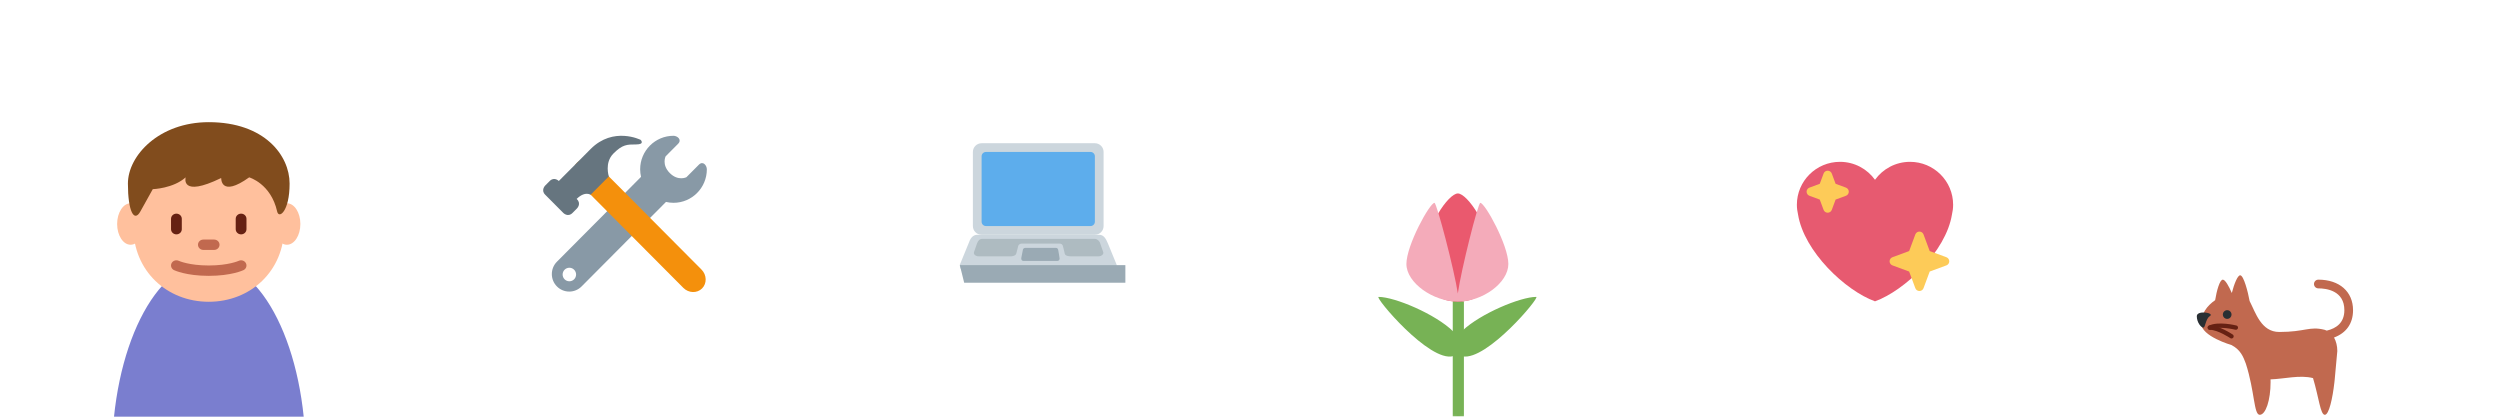 <svg width="1344" height="224" viewBox="0 0 1344 224" fill="none" xmlns="http://www.w3.org/2000/svg">
<g clip-path="url(#clip0)">
<ellipse cx="52.081" cy="104.706" rx="52.081" ry="104.706" transform="translate(60.202 140.704)" fill="#7A7ECF"/>
<path d="M11.59 8.918C11.59 3.993 8.996 0 5.795 0C2.594 0 0 3.993 0 8.918C0 13.846 2.594 17.839 5.795 17.839C8.996 17.839 11.59 13.846 11.59 8.918Z" transform="translate(62.97 131.576) scale(1.25 -1.25)" fill="#FFC09D"/>
<path d="M11.59 8.918C11.59 3.993 8.996 0 5.795 0C2.594 0 0 3.993 0 8.918C0 13.846 2.594 17.839 5.795 17.839C8.996 17.839 11.59 13.846 11.59 8.918Z" transform="translate(146.996 131.576) scale(1.25 -1.25)" fill="#FFC09D"/>
<path d="M0 32.191C0 51.201 14.529 66.612 32.451 66.612C50.374 66.612 64.903 51.201 64.903 32.191C64.903 13.184 50.374 6.12379e-07 32.451 6.12379e-07C14.529 6.12379e-07 0 13.184 0 32.191Z" transform="translate(71.662 162.234) scale(1.25 -1.25)" fill="#FFC09D"/>
<path d="M2.318 0C1.038 0 0 0.997 0 2.23V6.689C0 7.92 1.038 8.918 2.318 8.918C3.597 8.918 4.636 7.92 4.636 6.689V2.23C4.636 0.997 3.597 0 2.318 0Z" transform="translate(91.944 126.001) scale(1.25 -1.25)" fill="#662113"/>
<path d="M2.318 0C1.036 0 0 0.997 0 2.23V6.689C0 7.92 1.036 8.918 2.318 8.918C3.6 8.918 4.636 7.92 4.636 6.689V2.23C4.636 0.997 3.6 0 2.318 0Z" transform="translate(126.714 126.001) scale(1.25 -1.25)" fill="#662113"/>
<path d="M16.227 0C6.52 0 1.492 2.366 1.283 2.464C0.138 3.014 -0.328 4.354 0.245 5.456C0.817 6.553 2.199 7.001 3.346 6.457C3.465 6.403 7.808 4.459 16.227 4.459C24.723 4.459 29.069 6.439 29.113 6.461C30.262 6.999 31.646 6.537 32.209 5.44C32.773 4.341 32.312 3.014 31.171 2.464C30.96 2.366 25.932 0 16.227 0Z" transform="translate(91.942 148.297) scale(1.25 -1.25)" fill="#C1694F"/>
<path d="M6.954 0H2.318C1.038 0 0 0.997 0 2.23C0 3.463 1.038 4.459 2.318 4.459H6.954C8.236 4.459 9.272 3.463 9.272 2.23C9.272 0.997 8.236 0 6.954 0Z" transform="translate(106.431 134.363) scale(1.25 -1.25)" fill="#C1694F"/>
<path d="M34.769 40.259C13.375 40.259 0 25.851 0 13.847C0 1.84 2.675 -2.962 5.35 1.84C8.025 6.643 10.697 11.445 10.697 11.445C10.697 11.445 19.487 11.722 24.835 16.524C24.835 16.524 22.352 7.606 40.121 16.246C40.121 16.246 39.737 7.606 52.154 16.524C52.154 16.524 61.516 13.847 64.186 1.84C64.93 -1.491 69.539 1.84 69.539 13.847C69.539 25.851 58.841 40.259 34.769 40.259Z" transform="translate(68.765 115.999) scale(1.25 -1.25)" fill="#814C1D"/>
<path d="M36.997 28.198L31.635 22.807C31.635 22.807 28.058 21.011 24.483 24.605C20.905 28.198 22.694 31.793 22.694 31.793L28.058 37.184C29.847 38.981 27.698 40.628 26.085 40.628C18.163 40.628 11.743 34.175 11.743 26.215C11.743 25.095 11.884 24.012 12.122 22.964L0 10.78L10.726 0L22.851 12.184C23.893 11.942 24.97 11.803 26.085 11.803C34.005 11.803 40.425 18.255 40.425 26.215C40.425 27.846 38.784 29.997 36.997 28.198Z" transform="translate(329.469 123.785) scale(1.25 -1.25)" fill="#8899A6"/>
<path d="M7.535 4.427C5.933 4.427 4.637 5.732 4.637 7.339C4.637 8.949 5.933 10.254 7.535 10.254C9.136 10.254 10.433 8.949 10.433 7.339C10.433 5.732 9.136 4.427 7.535 4.427ZM26.028 36.805L2.194 12.851C-0.731 9.91 -0.731 5.144 2.194 2.204C5.12 -0.735 9.86 -0.735 12.787 2.204L36.62 26.159L26.028 36.805V36.805Z" transform="translate(296.668 156.753) scale(1.25 -1.25)" fill="#8899A6"/>
<path d="M47.278 1.792C49.558 -0.5 53.188 -0.608 55.337 1.554C57.488 3.716 57.381 7.362 55.1 9.653L9.605 55.381C7.325 57.673 3.697 57.781 1.546 55.619C-0.605 53.457 -0.498 49.811 1.783 47.52L47.278 1.792Z" transform="translate(308.265 157) scale(1.25 -1.25)" fill="#F4900C"/>
<path d="M41.935 32.321C41.935 32.321 30.202 38.217 20.425 28.39C11.625 19.545 6.736 14.632 6.736 14.632C6.736 14.632 4.78 16.597 2.825 14.632L0.869 12.666C0.869 12.666 -1.086 10.701 0.869 8.735C2.825 6.77 8.691 0.874 8.691 0.874C8.691 0.874 10.647 -1.092 12.602 0.874L14.558 2.839C14.558 2.839 16.514 4.804 14.558 6.77C14.513 6.815 14.454 6.874 14.405 6.923C15.911 8.383 18.166 9.871 20.425 8.735L28.247 16.597C28.247 16.597 26.291 22.493 30.202 26.424C34.113 30.355 36.069 30.355 39.98 30.355C43.891 30.355 41.935 32.321 41.935 32.321Z" transform="translate(292 115.594) scale(1.25 -1.25)" fill="#66757F"/>
<path d="M56.211 3.749C56.211 1.679 54.534 0 52.463 0H3.747C1.679 0 0 1.679 0 3.749V35.624C0 37.695 1.679 39.374 3.747 39.374H52.463C54.534 39.374 56.211 37.695 56.211 35.624V3.749Z" transform="translate(523.026 126.217) scale(1.25 -1.25)" fill="#CCD6DD"/>
<path d="M67.453 3.749C67.453 1.679 65.776 0 63.705 0H3.747C1.679 0 0 1.679 0 3.749L3.747 12.889C4.371 14.766 5.426 16.641 7.495 16.641H59.958C62.028 16.641 62.924 14.688 63.705 12.889L67.453 3.749Z" transform="translate(516 147.018) scale(1.25 -1.25)" fill="#CCD6DD"/>
<path d="M71.2 7.579H0L1.874 0H71.2V7.579Z" transform="translate(516 152) scale(1.25 -1.25)" fill="#9AAAB4"/>
<path d="M48.716 1.875C48.716 0.838 47.878 0 46.842 0H1.874C0.839 0 0 0.838 0 1.875V30C0 31.035 0.839 31.875 1.874 31.875H46.842C47.878 31.875 48.716 31.035 48.716 30V1.875Z" transform="translate(527.711 121.53) scale(1.25 -1.25)" fill="#5DADEC"/>
<path d="M55.615 1.875L54.191 5.936C53.744 6.795 53.002 7.501 51.967 7.501H3.535C2.5 7.501 1.837 6.739 1.369 5.566L0.079 1.875C-0.329 0.762 0.919 0 1.953 0H16.152C16.152 0 17.908 0.088 18.219 1.135C18.578 2.345 18.996 4.168 19.086 4.487C19.225 4.98 19.813 5.478 20.69 5.478H36.761C37.697 5.478 38.16 5.006 38.28 4.422C38.359 4.041 38.867 2.291 39.101 1.094C39.309 0.03 41.387 0 41.387 0H53.742C54.778 0 56.026 0.879 55.615 1.875" transform="translate(523.551 137.79) scale(1.25 -1.25)" fill="#AEBBC1"/>
<path d="M15.506 0H0.927C0.224 0 -0.081 0.64 0.018 1.26C0.119 1.878 0.693 4.606 0.736 4.926C0.781 5.245 1.251 5.626 1.718 5.626H14.862C15.418 5.626 15.78 5.322 15.892 4.711C16.005 4.102 16.458 1.649 16.494 1.089C16.531 0.527 16.179 0 15.506 0Z" transform="translate(549.022 140.281) scale(1.25 -1.25)" fill="#9AAAB4"/>
<mask id="mask0" mask-type="alpha" maskUnits="userSpaceOnUse" x="672" y="0" width="224" height="224">
<circle cx="112" cy="112" r="112" transform="translate(672)" fill="#CDCDCD"/>
</mask>
<g mask="url(#mask0)">
<rect width="6" height="66" transform="translate(781 162)" fill="#77B255"/>
</g>
<path d="M67.896 28.311C61.092 28.311 43.957 21.134 36.21 13.836V38.422C36.21 39.54 35.311 40.444 34.198 40.444C33.088 40.444 32.187 39.54 32.187 38.422V13.466C24.637 20.891 7.022 28.311 0.104 28.311C-1.764 28.311 21.953 0.016 32.187 2.833V2.022C32.187 0.904 33.088 0 34.198 0C35.311 0 36.21 0.904 36.21 2.022V2.742C46.646 0.732 69.74 28.311 67.896 28.311Z" transform="translate(741 195) scale(1.25 -1.25)" fill="#77B255"/>
<path d="M28.163 19.379C28.163 6.536 24.73 0 14.082 0C3.432 0 0 6.536 0 19.379C0 32.222 10.058 46.511 14.082 46.511C18.105 46.511 28.163 32.222 28.163 19.379Z" transform="translate(766.146 162.138) scale(1.25 -1.25)" fill="#EA596E"/>
<path d="M31.774 42.466C30.809 42.466 23.514 13.607 22.112 3.48C20.612 13.607 13.038 42.466 12.07 42.466C10.058 42.466 0 24.266 0 16.178C0 8.089 11.481 0 22.128 0C32.776 0 43.844 8.089 43.844 16.178C43.844 24.266 33.786 42.466 31.774 42.466Z" transform="translate(756.087 162.14) scale(1.25 -1.25)" fill="#F4ABBA"/>
<path d="M67.2 41.537C67.2 51.734 58.9 60 48.663 60C42.449 60 36.965 56.945 33.6 52.275C30.237 56.945 24.752 60 18.539 60C8.3 60 0 51.734 0 41.537C0 40.093 0.184 38.693 0.5 37.344C3.075 21.419 20.855 4.614 33.6 0C46.343 4.614 64.126 21.419 66.697 37.344C67.016 38.693 67.2 40.093 67.2 41.537Z" transform="translate(966 162) scale(1.25 -1.25)" fill="#E75A70"/>
<path d="M24.44 14.536L17.256 17.185L14.595 24.339C14.323 25.075 13.618 25.563 12.833 25.563C12.048 25.563 11.343 25.075 11.073 24.339L8.413 17.185L1.229 14.536C0.49 14.264 0 13.563 0 12.782C0 12 0.49 11.299 1.229 11.027L8.413 8.378L11.073 1.224C11.343 0.488 12.048 0 12.833 0C13.618 0 14.323 0.488 14.595 1.224L17.256 8.378L24.44 11.027C25.178 11.299 25.666 12 25.666 12.782C25.666 13.563 25.178 14.264 24.44 14.536Z" transform="translate(1015.84 156.453) scale(1.25 -1.25)" fill="#FDCB58"/>
<path d="M16.925 10.794L12.482 12.433L10.838 16.855C10.564 17.591 9.861 18.077 9.076 18.077C8.289 18.077 7.586 17.591 7.314 16.855L5.668 12.433L1.227 10.794C0.488 10.52 0 9.821 0 9.039C0 8.257 0.488 7.557 1.227 7.284L5.668 5.647L7.314 1.222C7.586 0.486 8.289 0 9.076 0C9.861 0 10.564 0.486 10.838 1.222L12.482 5.647L16.925 7.284C17.663 7.557 18.152 8.257 18.152 9.039C18.152 9.821 17.663 10.52 16.925 10.794Z" transform="translate(971.221 114.355) scale(1.25 -1.25)" fill="#FDCB58"/>
<path d="M65.333 45C65.333 52.972 59.47 58.125 50.4 58.125C49.368 58.125 48.533 57.285 48.533 56.25C48.533 55.215 49.368 54.375 50.4 54.375C53.767 54.375 61.6 53.462 61.6 45C61.6 39.598 58.145 37.178 54.032 36.203C53.726 36.339 53.42 36.478 53.084 36.562C46.549 38.203 44.8 35.625 33.6 35.625C25.825 35.625 23.447 43.888 20.847 48.949C20.164 52.785 18.295 60 16.8 60C15.661 60 14.177 56.199 13.192 52.384C11.965 55.262 10.366 58.125 9.333 58.125C8.006 58.125 6.683 53.391 6.027 49.301C2.542 46.913 0 43.449 0 39.375C0 33.75 13.067 30 13.067 30C17.02 27.93 18.187 24.812 19.236 21.983C23.085 10.012 22.622 0 25.2 0C27.778 0 29.867 6.294 29.867 14.062C29.867 14.46 29.857 14.85 29.846 15.238C35.736 15.428 42.456 17.254 48.121 15.787C50.66 7.363 51.27 0 53.2 0C54.988 0 56.541 7.095 57.324 14.033C57.381 14.297 57.424 14.589 57.424 14.957L57.443 15.159C57.503 15.758 57.557 16.352 57.605 16.937L58.567 27.422C58.567 29.507 58.093 31.579 57.159 33.24C62.438 35.211 65.333 39.264 65.333 45Z" transform="translate(1183.33 223) scale(1.25 -1.25)" fill="#C1694F"/>
<path d="M3.733 1.875C3.733 0.84 2.897 0 1.867 0C0.836 0 0 0.84 0 1.875C0 2.91 0.836 3.75 1.867 3.75C2.897 3.75 3.733 2.91 3.733 1.875Z" transform="translate(1195 171.438) scale(1.25 -1.25)" fill="#292F33"/>
<path d="M5.6 4.922C3.733 3.75 3.733 0 2.8 0C1.867 0 0 2.205 0 4.922C0 7.641 7.894 6.364 5.6 4.922Z" transform="translate(1181 176.125) scale(1.25 -1.25)" fill="#292F33"/>
<path d="M0.934 0C0.591 0 0.262 0.189 0.098 0.517C-0.131 0.981 0.055 1.545 0.516 1.776C4.513 3.782 12.041 1.926 12.36 1.847C12.861 1.721 13.163 1.213 13.038 0.711C12.915 0.21 12.407 -0.09 11.907 0.028C11.836 0.047 4.728 1.794 1.351 0.099C1.216 0.032 1.074 0 0.934 0Z" transform="translate(1186.83 177.297) scale(1.25 -1.25)" fill="#662113"/>
<path d="M10.267 0C10.089 0 9.91 0.051 9.75 0.158C9.695 0.195 4.34 3.75 0.933 3.75C0.418 3.75 0 4.17 0 4.688C0 5.205 0.418 5.625 0.933 5.625C4.904 5.625 10.547 1.877 10.786 1.718C11.213 1.431 11.331 0.849 11.045 0.418C10.864 0.146 10.569 0 10.267 0Z" transform="translate(1186.83 181.984) scale(1.25 -1.25)" fill="#662113"/>
</g>
<defs>
<clipPath id="clip0">
<rect width="1344" height="224" fill="white"/>
</clipPath>
</defs>
</svg>
